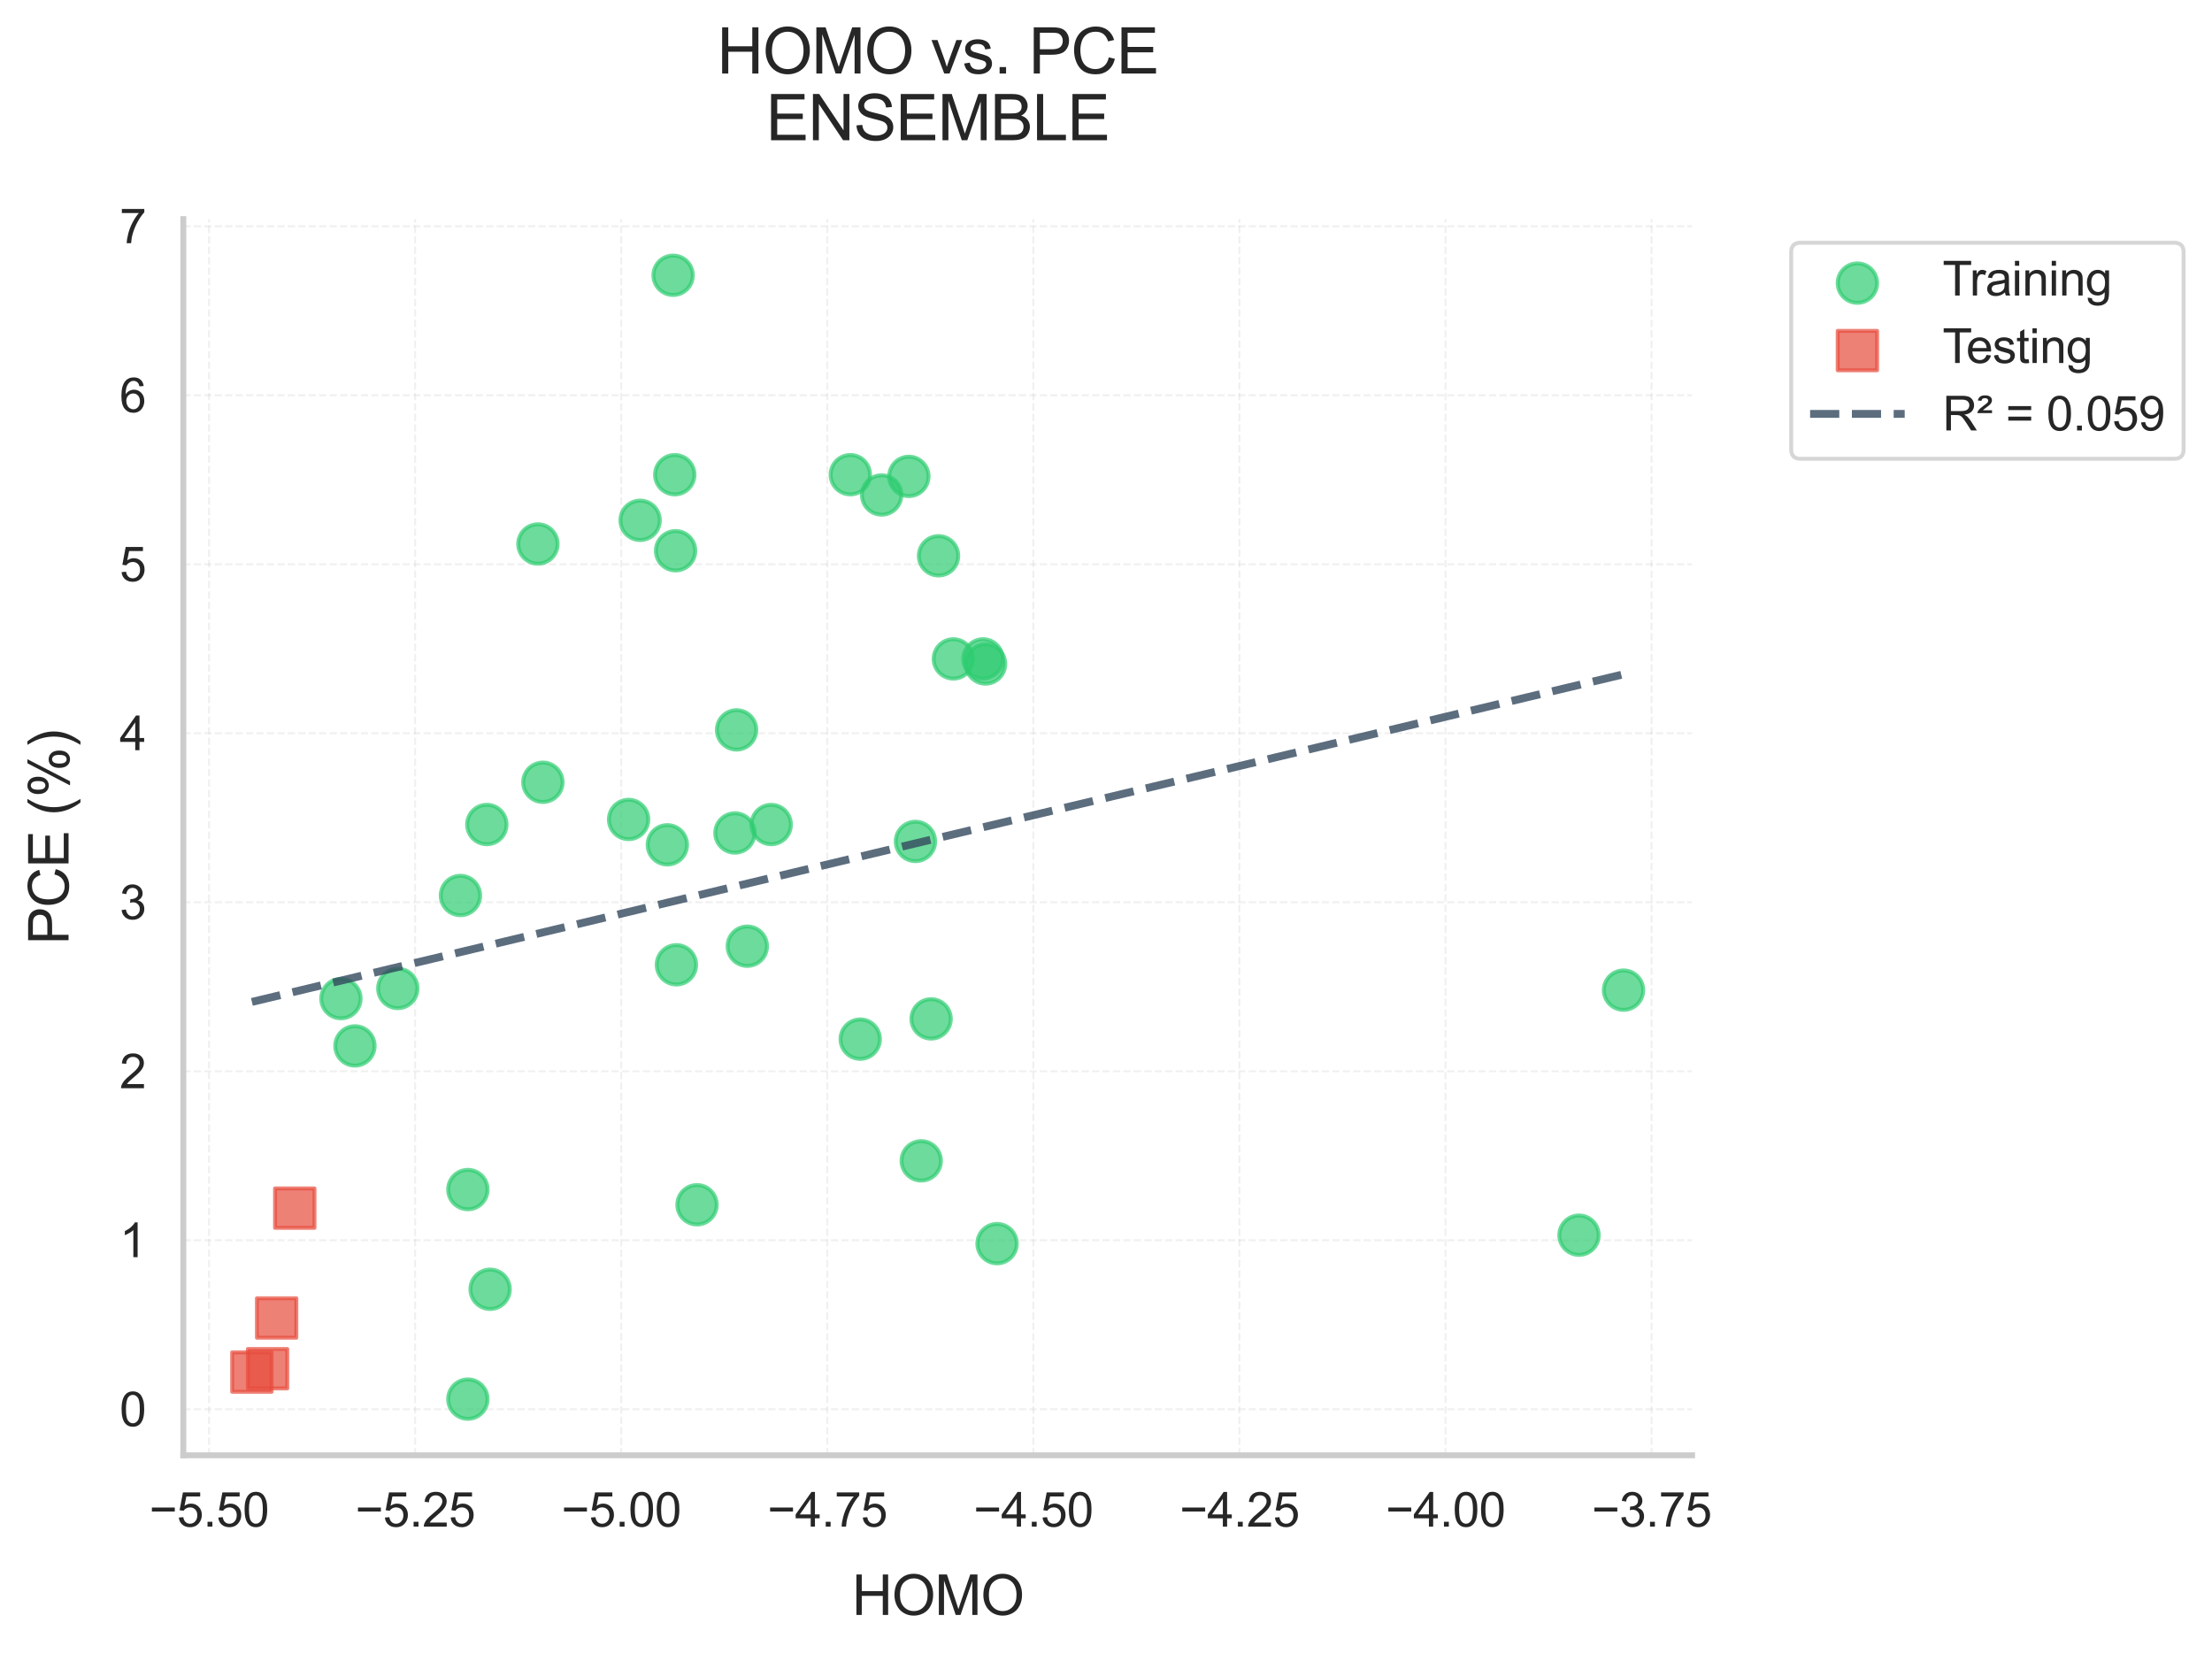 <?xml version="1.0" encoding="utf-8" standalone="no"?>
<!DOCTYPE svg PUBLIC "-//W3C//DTD SVG 1.1//EN"
  "http://www.w3.org/Graphics/SVG/1.1/DTD/svg11.dtd">
<svg xmlns:xlink="http://www.w3.org/1999/xlink" width="561.216pt" height="419.641pt" viewBox="0 0 561.216 419.641" xmlns="http://www.w3.org/2000/svg" version="1.1">
 <defs>
  <style type="text/css">*{stroke-linejoin: round; stroke-linecap: butt}</style>
 </defs>
 <g id="figure_1">
  <g id="patch_1">
   <path d="M 0 419.641 
L 561.216 419.641 
L 561.216 0 
L 0 0 
z
" style="fill: #ffffff"/>
  </g>
  <g id="axes_1">
   <g id="patch_2">
    <path d="M 46.511 369.163 
L 429.311 369.163 
L 429.311 55.575 
L 46.511 55.575 
z
" style="fill: #ffffff"/>
   </g>
   <g id="matplotlib.axis_1">
    <g id="xtick_1">
     <g id="line2d_1">
      <path d="M 53.036 369.163 
L 53.036 55.575 
" clip-path="url(#pc5b8abbb62)" style="fill: none; stroke-dasharray: 1.85,0.8; stroke-dashoffset: 0; stroke: #cccccc; stroke-opacity: 0.3; stroke-width: 0.5"/>
     </g>
     <g id="text_1">
      <!-- −5.50 -->
      <g style="fill: #262626" transform="translate(37.855 387.253) scale(0.12 -0.12)">
       <defs>
        <path id="ArialMT-2212" d="M 3381 1997 
L 356 1997 
L 356 2522 
L 3381 2522 
L 3381 1997 
z
" transform="scale(0.016)"/>
        <path id="ArialMT-35" d="M 266 1200 
L 856 1250 
Q 922 819 1161 601 
Q 1400 384 1738 384 
Q 2144 384 2425 690 
Q 2706 997 2706 1503 
Q 2706 1984 2436 2262 
Q 2166 2541 1728 2541 
Q 1456 2541 1237 2417 
Q 1019 2294 894 2097 
L 366 2166 
L 809 4519 
L 3088 4519 
L 3088 3981 
L 1259 3981 
L 1013 2750 
Q 1425 3038 1878 3038 
Q 2478 3038 2890 2622 
Q 3303 2206 3303 1553 
Q 3303 931 2941 478 
Q 2500 -78 1738 -78 
Q 1113 -78 717 272 
Q 322 622 266 1200 
z
" transform="scale(0.016)"/>
        <path id="ArialMT-2e" d="M 581 0 
L 581 641 
L 1222 641 
L 1222 0 
L 581 0 
z
" transform="scale(0.016)"/>
        <path id="ArialMT-30" d="M 266 2259 
Q 266 3072 433 3567 
Q 600 4063 929 4331 
Q 1259 4600 1759 4600 
Q 2128 4600 2406 4451 
Q 2684 4303 2865 4023 
Q 3047 3744 3150 3342 
Q 3253 2941 3253 2259 
Q 3253 1453 3087 958 
Q 2922 463 2592 192 
Q 2263 -78 1759 -78 
Q 1097 -78 719 397 
Q 266 969 266 2259 
z
M 844 2259 
Q 844 1131 1108 757 
Q 1372 384 1759 384 
Q 2147 384 2411 759 
Q 2675 1134 2675 2259 
Q 2675 3391 2411 3762 
Q 2147 4134 1753 4134 
Q 1366 4134 1134 3806 
Q 844 3388 844 2259 
z
" transform="scale(0.016)"/>
       </defs>
       <use xlink:href="#ArialMT-2212"/>
       <use xlink:href="#ArialMT-35" x="58.398"/>
       <use xlink:href="#ArialMT-2e" x="114.014"/>
       <use xlink:href="#ArialMT-35" x="141.797"/>
       <use xlink:href="#ArialMT-30" x="197.412"/>
      </g>
     </g>
    </g>
    <g id="xtick_2">
     <g id="line2d_2">
      <path d="M 105.32 369.163 
L 105.32 55.575 
" clip-path="url(#pc5b8abbb62)" style="fill: none; stroke-dasharray: 1.85,0.8; stroke-dashoffset: 0; stroke: #cccccc; stroke-opacity: 0.3; stroke-width: 0.5"/>
     </g>
     <g id="text_2">
      <!-- −5.25 -->
      <g style="fill: #262626" transform="translate(90.139 387.253) scale(0.12 -0.12)">
       <defs>
        <path id="ArialMT-32" d="M 3222 541 
L 3222 0 
L 194 0 
Q 188 203 259 391 
Q 375 700 629 1000 
Q 884 1300 1366 1694 
Q 2113 2306 2375 2664 
Q 2638 3022 2638 3341 
Q 2638 3675 2398 3904 
Q 2159 4134 1775 4134 
Q 1369 4134 1125 3890 
Q 881 3647 878 3216 
L 300 3275 
Q 359 3922 746 4261 
Q 1134 4600 1788 4600 
Q 2447 4600 2831 4234 
Q 3216 3869 3216 3328 
Q 3216 3053 3103 2787 
Q 2991 2522 2730 2228 
Q 2469 1934 1863 1422 
Q 1356 997 1212 845 
Q 1069 694 975 541 
L 3222 541 
z
" transform="scale(0.016)"/>
       </defs>
       <use xlink:href="#ArialMT-2212"/>
       <use xlink:href="#ArialMT-35" x="58.398"/>
       <use xlink:href="#ArialMT-2e" x="114.014"/>
       <use xlink:href="#ArialMT-32" x="141.797"/>
       <use xlink:href="#ArialMT-35" x="197.412"/>
      </g>
     </g>
    </g>
    <g id="xtick_3">
     <g id="line2d_3">
      <path d="M 157.604 369.163 
L 157.604 55.575 
" clip-path="url(#pc5b8abbb62)" style="fill: none; stroke-dasharray: 1.85,0.8; stroke-dashoffset: 0; stroke: #cccccc; stroke-opacity: 0.3; stroke-width: 0.5"/>
     </g>
     <g id="text_3">
      <!-- −5.00 -->
      <g style="fill: #262626" transform="translate(142.423 387.253) scale(0.12 -0.12)">
       <use xlink:href="#ArialMT-2212"/>
       <use xlink:href="#ArialMT-35" x="58.398"/>
       <use xlink:href="#ArialMT-2e" x="114.014"/>
       <use xlink:href="#ArialMT-30" x="141.797"/>
       <use xlink:href="#ArialMT-30" x="197.412"/>
      </g>
     </g>
    </g>
    <g id="xtick_4">
     <g id="line2d_4">
      <path d="M 209.887 369.163 
L 209.887 55.575 
" clip-path="url(#pc5b8abbb62)" style="fill: none; stroke-dasharray: 1.85,0.8; stroke-dashoffset: 0; stroke: #cccccc; stroke-opacity: 0.3; stroke-width: 0.5"/>
     </g>
     <g id="text_4">
      <!-- −4.75 -->
      <g style="fill: #262626" transform="translate(194.706 387.253) scale(0.12 -0.12)">
       <defs>
        <path id="ArialMT-34" d="M 2069 0 
L 2069 1097 
L 81 1097 
L 81 1613 
L 2172 4581 
L 2631 4581 
L 2631 1613 
L 3250 1613 
L 3250 1097 
L 2631 1097 
L 2631 0 
L 2069 0 
z
M 2069 1613 
L 2069 3678 
L 634 1613 
L 2069 1613 
z
" transform="scale(0.016)"/>
        <path id="ArialMT-37" d="M 303 3981 
L 303 4522 
L 3269 4522 
L 3269 4084 
Q 2831 3619 2401 2847 
Q 1972 2075 1738 1259 
Q 1569 684 1522 0 
L 944 0 
Q 953 541 1156 1306 
Q 1359 2072 1739 2783 
Q 2119 3494 2547 3981 
L 303 3981 
z
" transform="scale(0.016)"/>
       </defs>
       <use xlink:href="#ArialMT-2212"/>
       <use xlink:href="#ArialMT-34" x="58.398"/>
       <use xlink:href="#ArialMT-2e" x="114.014"/>
       <use xlink:href="#ArialMT-37" x="141.797"/>
       <use xlink:href="#ArialMT-35" x="197.412"/>
      </g>
     </g>
    </g>
    <g id="xtick_5">
     <g id="line2d_5">
      <path d="M 262.171 369.163 
L 262.171 55.575 
" clip-path="url(#pc5b8abbb62)" style="fill: none; stroke-dasharray: 1.85,0.8; stroke-dashoffset: 0; stroke: #cccccc; stroke-opacity: 0.3; stroke-width: 0.5"/>
     </g>
     <g id="text_5">
      <!-- −4.50 -->
      <g style="fill: #262626" transform="translate(246.99 387.253) scale(0.12 -0.12)">
       <use xlink:href="#ArialMT-2212"/>
       <use xlink:href="#ArialMT-34" x="58.398"/>
       <use xlink:href="#ArialMT-2e" x="114.014"/>
       <use xlink:href="#ArialMT-35" x="141.797"/>
       <use xlink:href="#ArialMT-30" x="197.412"/>
      </g>
     </g>
    </g>
    <g id="xtick_6">
     <g id="line2d_6">
      <path d="M 314.455 369.163 
L 314.455 55.575 
" clip-path="url(#pc5b8abbb62)" style="fill: none; stroke-dasharray: 1.85,0.8; stroke-dashoffset: 0; stroke: #cccccc; stroke-opacity: 0.3; stroke-width: 0.5"/>
     </g>
     <g id="text_6">
      <!-- −4.25 -->
      <g style="fill: #262626" transform="translate(299.274 387.253) scale(0.12 -0.12)">
       <use xlink:href="#ArialMT-2212"/>
       <use xlink:href="#ArialMT-34" x="58.398"/>
       <use xlink:href="#ArialMT-2e" x="114.014"/>
       <use xlink:href="#ArialMT-32" x="141.797"/>
       <use xlink:href="#ArialMT-35" x="197.412"/>
      </g>
     </g>
    </g>
    <g id="xtick_7">
     <g id="line2d_7">
      <path d="M 366.738 369.163 
L 366.738 55.575 
" clip-path="url(#pc5b8abbb62)" style="fill: none; stroke-dasharray: 1.85,0.8; stroke-dashoffset: 0; stroke: #cccccc; stroke-opacity: 0.3; stroke-width: 0.5"/>
     </g>
     <g id="text_7">
      <!-- −4.00 -->
      <g style="fill: #262626" transform="translate(351.557 387.253) scale(0.12 -0.12)">
       <use xlink:href="#ArialMT-2212"/>
       <use xlink:href="#ArialMT-34" x="58.398"/>
       <use xlink:href="#ArialMT-2e" x="114.014"/>
       <use xlink:href="#ArialMT-30" x="141.797"/>
       <use xlink:href="#ArialMT-30" x="197.412"/>
      </g>
     </g>
    </g>
    <g id="xtick_8">
     <g id="line2d_8">
      <path d="M 419.022 369.163 
L 419.022 55.575 
" clip-path="url(#pc5b8abbb62)" style="fill: none; stroke-dasharray: 1.85,0.8; stroke-dashoffset: 0; stroke: #cccccc; stroke-opacity: 0.3; stroke-width: 0.5"/>
     </g>
     <g id="text_8">
      <!-- −3.75 -->
      <g style="fill: #262626" transform="translate(403.841 387.253) scale(0.12 -0.12)">
       <defs>
        <path id="ArialMT-33" d="M 269 1209 
L 831 1284 
Q 928 806 1161 595 
Q 1394 384 1728 384 
Q 2125 384 2398 659 
Q 2672 934 2672 1341 
Q 2672 1728 2419 1979 
Q 2166 2231 1775 2231 
Q 1616 2231 1378 2169 
L 1441 2663 
Q 1497 2656 1531 2656 
Q 1891 2656 2178 2843 
Q 2466 3031 2466 3422 
Q 2466 3731 2256 3934 
Q 2047 4138 1716 4138 
Q 1388 4138 1169 3931 
Q 950 3725 888 3313 
L 325 3413 
Q 428 3978 793 4289 
Q 1159 4600 1703 4600 
Q 2078 4600 2393 4439 
Q 2709 4278 2876 4000 
Q 3044 3722 3044 3409 
Q 3044 3113 2884 2869 
Q 2725 2625 2413 2481 
Q 2819 2388 3044 2092 
Q 3269 1797 3269 1353 
Q 3269 753 2831 336 
Q 2394 -81 1725 -81 
Q 1122 -81 723 278 
Q 325 638 269 1209 
z
" transform="scale(0.016)"/>
       </defs>
       <use xlink:href="#ArialMT-2212"/>
       <use xlink:href="#ArialMT-33" x="58.398"/>
       <use xlink:href="#ArialMT-2e" x="114.014"/>
       <use xlink:href="#ArialMT-37" x="141.797"/>
       <use xlink:href="#ArialMT-35" x="197.412"/>
      </g>
     </g>
    </g>
    <g id="text_9">
     <!-- HOMO -->
     <g style="fill: #262626" transform="translate(216.136 409.659) scale(0.14 -0.14)">
      <defs>
       <path id="ArialMT-48" d="M 513 0 
L 513 4581 
L 1119 4581 
L 1119 2700 
L 3500 2700 
L 3500 4581 
L 4106 4581 
L 4106 0 
L 3500 0 
L 3500 2159 
L 1119 2159 
L 1119 0 
L 513 0 
z
" transform="scale(0.016)"/>
       <path id="ArialMT-4f" d="M 309 2231 
Q 309 3372 921 4017 
Q 1534 4663 2503 4663 
Q 3138 4663 3647 4359 
Q 4156 4056 4423 3514 
Q 4691 2972 4691 2284 
Q 4691 1588 4409 1038 
Q 4128 488 3612 205 
Q 3097 -78 2500 -78 
Q 1853 -78 1343 234 
Q 834 547 571 1087 
Q 309 1628 309 2231 
z
M 934 2222 
Q 934 1394 1379 917 
Q 1825 441 2497 441 
Q 3181 441 3623 922 
Q 4066 1403 4066 2288 
Q 4066 2847 3877 3264 
Q 3688 3681 3323 3911 
Q 2959 4141 2506 4141 
Q 1863 4141 1398 3698 
Q 934 3256 934 2222 
z
" transform="scale(0.016)"/>
       <path id="ArialMT-4d" d="M 475 0 
L 475 4581 
L 1388 4581 
L 2472 1338 
Q 2622 884 2691 659 
Q 2769 909 2934 1394 
L 4031 4581 
L 4847 4581 
L 4847 0 
L 4263 0 
L 4263 3834 
L 2931 0 
L 2384 0 
L 1059 3900 
L 1059 0 
L 475 0 
z
" transform="scale(0.016)"/>
      </defs>
      <use xlink:href="#ArialMT-48"/>
      <use xlink:href="#ArialMT-4f" x="72.217"/>
      <use xlink:href="#ArialMT-4d" x="150"/>
      <use xlink:href="#ArialMT-4f" x="233.301"/>
     </g>
    </g>
   </g>
   <g id="matplotlib.axis_2">
    <g id="ytick_1">
     <g id="line2d_9">
      <path d="M 46.511 357.482 
L 429.311 357.482 
" clip-path="url(#pc5b8abbb62)" style="fill: none; stroke-dasharray: 1.85,0.8; stroke-dashoffset: 0; stroke: #cccccc; stroke-opacity: 0.3; stroke-width: 0.5"/>
     </g>
     <g id="text_10">
      <!-- 0 -->
      <g style="fill: #262626" transform="translate(30.338 361.776) scale(0.12 -0.12)">
       <use xlink:href="#ArialMT-30"/>
      </g>
     </g>
    </g>
    <g id="ytick_2">
     <g id="line2d_10">
      <path d="M 46.511 314.612 
L 429.311 314.612 
" clip-path="url(#pc5b8abbb62)" style="fill: none; stroke-dasharray: 1.85,0.8; stroke-dashoffset: 0; stroke: #cccccc; stroke-opacity: 0.3; stroke-width: 0.5"/>
     </g>
     <g id="text_11">
      <!-- 1 -->
      <g style="fill: #262626" transform="translate(30.338 318.907) scale(0.12 -0.12)">
       <defs>
        <path id="ArialMT-31" d="M 2384 0 
L 1822 0 
L 1822 3584 
Q 1619 3391 1289 3197 
Q 959 3003 697 2906 
L 697 3450 
Q 1169 3672 1522 3987 
Q 1875 4303 2022 4600 
L 2384 4600 
L 2384 0 
z
" transform="scale(0.016)"/>
       </defs>
       <use xlink:href="#ArialMT-31"/>
      </g>
     </g>
    </g>
    <g id="ytick_3">
     <g id="line2d_11">
      <path d="M 46.511 271.743 
L 429.311 271.743 
" clip-path="url(#pc5b8abbb62)" style="fill: none; stroke-dasharray: 1.85,0.8; stroke-dashoffset: 0; stroke: #cccccc; stroke-opacity: 0.3; stroke-width: 0.5"/>
     </g>
     <g id="text_12">
      <!-- 2 -->
      <g style="fill: #262626" transform="translate(30.338 276.038) scale(0.12 -0.12)">
       <use xlink:href="#ArialMT-32"/>
      </g>
     </g>
    </g>
    <g id="ytick_4">
     <g id="line2d_12">
      <path d="M 46.511 228.874 
L 429.311 228.874 
" clip-path="url(#pc5b8abbb62)" style="fill: none; stroke-dasharray: 1.85,0.8; stroke-dashoffset: 0; stroke: #cccccc; stroke-opacity: 0.3; stroke-width: 0.5"/>
     </g>
     <g id="text_13">
      <!-- 3 -->
      <g style="fill: #262626" transform="translate(30.338 233.169) scale(0.12 -0.12)">
       <use xlink:href="#ArialMT-33"/>
      </g>
     </g>
    </g>
    <g id="ytick_5">
     <g id="line2d_13">
      <path d="M 46.511 186.005 
L 429.311 186.005 
" clip-path="url(#pc5b8abbb62)" style="fill: none; stroke-dasharray: 1.85,0.8; stroke-dashoffset: 0; stroke: #cccccc; stroke-opacity: 0.3; stroke-width: 0.5"/>
     </g>
     <g id="text_14">
      <!-- 4 -->
      <g style="fill: #262626" transform="translate(30.338 190.3) scale(0.12 -0.12)">
       <use xlink:href="#ArialMT-34"/>
      </g>
     </g>
    </g>
    <g id="ytick_6">
     <g id="line2d_14">
      <path d="M 46.511 143.136 
L 429.311 143.136 
" clip-path="url(#pc5b8abbb62)" style="fill: none; stroke-dasharray: 1.85,0.8; stroke-dashoffset: 0; stroke: #cccccc; stroke-opacity: 0.3; stroke-width: 0.5"/>
     </g>
     <g id="text_15">
      <!-- 5 -->
      <g style="fill: #262626" transform="translate(30.338 147.43) scale(0.12 -0.12)">
       <use xlink:href="#ArialMT-35"/>
      </g>
     </g>
    </g>
    <g id="ytick_7">
     <g id="line2d_15">
      <path d="M 46.511 100.267 
L 429.311 100.267 
" clip-path="url(#pc5b8abbb62)" style="fill: none; stroke-dasharray: 1.85,0.8; stroke-dashoffset: 0; stroke: #cccccc; stroke-opacity: 0.3; stroke-width: 0.5"/>
     </g>
     <g id="text_16">
      <!-- 6 -->
      <g style="fill: #262626" transform="translate(30.338 104.561) scale(0.12 -0.12)">
       <defs>
        <path id="ArialMT-36" d="M 3184 3459 
L 2625 3416 
Q 2550 3747 2413 3897 
Q 2184 4138 1850 4138 
Q 1581 4138 1378 3988 
Q 1113 3794 959 3422 
Q 806 3050 800 2363 
Q 1003 2672 1297 2822 
Q 1591 2972 1913 2972 
Q 2475 2972 2870 2558 
Q 3266 2144 3266 1488 
Q 3266 1056 3080 686 
Q 2894 316 2569 119 
Q 2244 -78 1831 -78 
Q 1128 -78 684 439 
Q 241 956 241 2144 
Q 241 3472 731 4075 
Q 1159 4600 1884 4600 
Q 2425 4600 2770 4297 
Q 3116 3994 3184 3459 
z
M 888 1484 
Q 888 1194 1011 928 
Q 1134 663 1356 523 
Q 1578 384 1822 384 
Q 2178 384 2434 671 
Q 2691 959 2691 1453 
Q 2691 1928 2437 2201 
Q 2184 2475 1800 2475 
Q 1419 2475 1153 2201 
Q 888 1928 888 1484 
z
" transform="scale(0.016)"/>
       </defs>
       <use xlink:href="#ArialMT-36"/>
      </g>
     </g>
    </g>
    <g id="ytick_8">
     <g id="line2d_16">
      <path d="M 46.511 57.397 
L 429.311 57.397 
" clip-path="url(#pc5b8abbb62)" style="fill: none; stroke-dasharray: 1.85,0.8; stroke-dashoffset: 0; stroke: #cccccc; stroke-opacity: 0.3; stroke-width: 0.5"/>
     </g>
     <g id="text_17">
      <!-- 7 -->
      <g style="fill: #262626" transform="translate(30.338 61.692) scale(0.12 -0.12)">
       <use xlink:href="#ArialMT-37"/>
      </g>
     </g>
    </g>
    <g id="text_18">
     <!-- PCE (%) -->
     <g style="fill: #262626" transform="translate(17.392 239.594) rotate(-90) scale(0.14 -0.14)">
      <defs>
       <path id="ArialMT-50" d="M 494 0 
L 494 4581 
L 2222 4581 
Q 2678 4581 2919 4538 
Q 3256 4481 3484 4323 
Q 3713 4166 3852 3881 
Q 3991 3597 3991 3256 
Q 3991 2672 3619 2267 
Q 3247 1863 2275 1863 
L 1100 1863 
L 1100 0 
L 494 0 
z
M 1100 2403 
L 2284 2403 
Q 2872 2403 3119 2622 
Q 3366 2841 3366 3238 
Q 3366 3525 3220 3729 
Q 3075 3934 2838 4000 
Q 2684 4041 2272 4041 
L 1100 4041 
L 1100 2403 
z
" transform="scale(0.016)"/>
       <path id="ArialMT-43" d="M 3763 1606 
L 4369 1453 
Q 4178 706 3683 314 
Q 3188 -78 2472 -78 
Q 1731 -78 1267 223 
Q 803 525 561 1097 
Q 319 1669 319 2325 
Q 319 3041 592 3573 
Q 866 4106 1370 4382 
Q 1875 4659 2481 4659 
Q 3169 4659 3637 4309 
Q 4106 3959 4291 3325 
L 3694 3184 
Q 3534 3684 3231 3912 
Q 2928 4141 2469 4141 
Q 1941 4141 1586 3887 
Q 1231 3634 1087 3207 
Q 944 2781 944 2328 
Q 944 1744 1114 1308 
Q 1284 872 1643 656 
Q 2003 441 2422 441 
Q 2931 441 3284 734 
Q 3638 1028 3763 1606 
z
" transform="scale(0.016)"/>
       <path id="ArialMT-45" d="M 506 0 
L 506 4581 
L 3819 4581 
L 3819 4041 
L 1113 4041 
L 1113 2638 
L 3647 2638 
L 3647 2100 
L 1113 2100 
L 1113 541 
L 3925 541 
L 3925 0 
L 506 0 
z
" transform="scale(0.016)"/>
       <path id="ArialMT-20" transform="scale(0.016)"/>
       <path id="ArialMT-28" d="M 1497 -1347 
Q 1031 -759 709 28 
Q 388 816 388 1659 
Q 388 2403 628 3084 
Q 909 3875 1497 4659 
L 1900 4659 
Q 1522 4009 1400 3731 
Q 1209 3300 1100 2831 
Q 966 2247 966 1656 
Q 966 153 1900 -1347 
L 1497 -1347 
z
" transform="scale(0.016)"/>
       <path id="ArialMT-25" d="M 372 3481 
Q 372 3972 619 4315 
Q 866 4659 1334 4659 
Q 1766 4659 2048 4351 
Q 2331 4044 2331 3447 
Q 2331 2866 2045 2552 
Q 1759 2238 1341 2238 
Q 925 2238 648 2547 
Q 372 2856 372 3481 
z
M 1350 4272 
Q 1141 4272 1002 4090 
Q 863 3909 863 3425 
Q 863 2984 1003 2804 
Q 1144 2625 1350 2625 
Q 1563 2625 1702 2806 
Q 1841 2988 1841 3469 
Q 1841 3913 1700 4092 
Q 1559 4272 1350 4272 
z
M 1353 -169 
L 3859 4659 
L 4316 4659 
L 1819 -169 
L 1353 -169 
z
M 3334 1075 
Q 3334 1569 3581 1911 
Q 3828 2253 4300 2253 
Q 4731 2253 5014 1945 
Q 5297 1638 5297 1041 
Q 5297 459 5011 145 
Q 4725 -169 4303 -169 
Q 3888 -169 3611 142 
Q 3334 453 3334 1075 
z
M 4316 1866 
Q 4103 1866 3964 1684 
Q 3825 1503 3825 1019 
Q 3825 581 3965 400 
Q 4106 219 4313 219 
Q 4528 219 4667 400 
Q 4806 581 4806 1063 
Q 4806 1506 4665 1686 
Q 4525 1866 4316 1866 
z
" transform="scale(0.016)"/>
       <path id="ArialMT-29" d="M 791 -1347 
L 388 -1347 
Q 1322 153 1322 1656 
Q 1322 2244 1188 2822 
Q 1081 3291 891 3722 
Q 769 4003 388 4659 
L 791 4659 
Q 1378 3875 1659 3084 
Q 1900 2403 1900 1659 
Q 1900 816 1576 28 
Q 1253 -759 791 -1347 
z
" transform="scale(0.016)"/>
      </defs>
      <use xlink:href="#ArialMT-50"/>
      <use xlink:href="#ArialMT-43" x="66.699"/>
      <use xlink:href="#ArialMT-45" x="138.916"/>
      <use xlink:href="#ArialMT-20" x="205.615"/>
      <use xlink:href="#ArialMT-28" x="233.398"/>
      <use xlink:href="#ArialMT-25" x="266.699"/>
      <use xlink:href="#ArialMT-29" x="355.615"/>
     </g>
    </g>
   </g>
   <g id="PathCollection_1">
    <defs>
     <path id="m7133077676" d="M 0 5 
C 1.326 5 2.598 4.473 3.536 3.536 
C 4.473 2.598 5 1.326 5 0 
C 5 -1.326 4.473 -2.598 3.536 -3.536 
C 2.598 -4.473 1.326 -5 0 -5 
C -1.326 -5 -2.598 -4.473 -3.536 -3.536 
C -4.473 -2.598 -5 -1.326 -5 0 
C -5 1.326 -4.473 2.598 -3.536 3.536 
C -2.598 4.473 -1.326 5 0 5 
z
" style="stroke: #2ecc71; stroke-opacity: 0.7"/>
    </defs>
    <g clip-path="url(#pc5b8abbb62)">
     <use xlink:href="#m7133077676" x="241.885" y="167.143" style="fill: #2ecc71; fill-opacity: 0.7; stroke: #2ecc71; stroke-opacity: 0.7"/>
     <use xlink:href="#m7133077676" x="223.69" y="125.559" style="fill: #2ecc71; fill-opacity: 0.7; stroke: #2ecc71; stroke-opacity: 0.7"/>
     <use xlink:href="#m7133077676" x="238.12" y="140.992" style="fill: #2ecc71; fill-opacity: 0.7; stroke: #2ecc71; stroke-opacity: 0.7"/>
     <use xlink:href="#m7133077676" x="233.729" y="294.464" style="fill: #2ecc71; fill-opacity: 0.7; stroke: #2ecc71; stroke-opacity: 0.7"/>
     <use xlink:href="#m7133077676" x="236.238" y="258.454" style="fill: #2ecc71; fill-opacity: 0.7; stroke: #2ecc71; stroke-opacity: 0.7"/>
     <use xlink:href="#m7133077676" x="218.253" y="263.598" style="fill: #2ecc71; fill-opacity: 0.7; stroke: #2ecc71; stroke-opacity: 0.7"/>
     <use xlink:href="#m7133077676" x="230.592" y="120.844" style="fill: #2ecc71; fill-opacity: 0.7; stroke: #2ecc71; stroke-opacity: 0.7"/>
     <use xlink:href="#m7133077676" x="249.414" y="167.143" style="fill: #2ecc71; fill-opacity: 0.7; stroke: #2ecc71; stroke-opacity: 0.7"/>
     <use xlink:href="#m7133077676" x="250.041" y="168.429" style="fill: #2ecc71; fill-opacity: 0.7; stroke: #2ecc71; stroke-opacity: 0.7"/>
     <use xlink:href="#m7133077676" x="171.616" y="244.736" style="fill: #2ecc71; fill-opacity: 0.7; stroke: #2ecc71; stroke-opacity: 0.7"/>
     <use xlink:href="#m7133077676" x="411.911" y="251.166" style="fill: #2ecc71; fill-opacity: 0.7; stroke: #2ecc71; stroke-opacity: 0.7"/>
     <use xlink:href="#m7133077676" x="400.618" y="313.326" style="fill: #2ecc71; fill-opacity: 0.7; stroke: #2ecc71; stroke-opacity: 0.7"/>
     <use xlink:href="#m7133077676" x="252.969" y="315.47" style="fill: #2ecc71; fill-opacity: 0.7; stroke: #2ecc71; stroke-opacity: 0.7"/>
     <use xlink:href="#m7133077676" x="118.705" y="301.752" style="fill: #2ecc71; fill-opacity: 0.7; stroke: #2ecc71; stroke-opacity: 0.7"/>
     <use xlink:href="#m7133077676" x="116.822" y="227.159" style="fill: #2ecc71; fill-opacity: 0.7; stroke: #2ecc71; stroke-opacity: 0.7"/>
     <use xlink:href="#m7133077676" x="123.515" y="209.154" style="fill: #2ecc71; fill-opacity: 0.7; stroke: #2ecc71; stroke-opacity: 0.7"/>
     <use xlink:href="#m7133077676" x="100.928" y="250.737" style="fill: #2ecc71; fill-opacity: 0.7; stroke: #2ecc71; stroke-opacity: 0.7"/>
     <use xlink:href="#m7133077676" x="186.464" y="211.298" style="fill: #2ecc71; fill-opacity: 0.7; stroke: #2ecc71; stroke-opacity: 0.7"/>
     <use xlink:href="#m7133077676" x="137.736" y="198.437" style="fill: #2ecc71; fill-opacity: 0.7; stroke: #2ecc71; stroke-opacity: 0.7"/>
     <use xlink:href="#m7133077676" x="176.844" y="305.61" style="fill: #2ecc71; fill-opacity: 0.7; stroke: #2ecc71; stroke-opacity: 0.7"/>
     <use xlink:href="#m7133077676" x="232.265" y="213.441" style="fill: #2ecc71; fill-opacity: 0.7; stroke: #2ecc71; stroke-opacity: 0.7"/>
     <use xlink:href="#m7133077676" x="136.481" y="137.991" style="fill: #2ecc71; fill-opacity: 0.7; stroke: #2ecc71; stroke-opacity: 0.7"/>
     <use xlink:href="#m7133077676" x="171.406" y="139.706" style="fill: #2ecc71; fill-opacity: 0.7; stroke: #2ecc71; stroke-opacity: 0.7"/>
     <use xlink:href="#m7133077676" x="169.315" y="214.299" style="fill: #2ecc71; fill-opacity: 0.7; stroke: #2ecc71; stroke-opacity: 0.7"/>
     <use xlink:href="#m7133077676" x="162.414" y="131.99" style="fill: #2ecc71; fill-opacity: 0.7; stroke: #2ecc71; stroke-opacity: 0.7"/>
     <use xlink:href="#m7133077676" x="170.779" y="69.829" style="fill: #2ecc71; fill-opacity: 0.7; stroke: #2ecc71; stroke-opacity: 0.7"/>
     <use xlink:href="#m7133077676" x="118.705" y="354.909" style="fill: #2ecc71; fill-opacity: 0.7; stroke: #2ecc71; stroke-opacity: 0.7"/>
     <use xlink:href="#m7133077676" x="215.743" y="120.415" style="fill: #2ecc71; fill-opacity: 0.7; stroke: #2ecc71; stroke-opacity: 0.7"/>
     <use xlink:href="#m7133077676" x="186.882" y="185.148" style="fill: #2ecc71; fill-opacity: 0.7; stroke: #2ecc71; stroke-opacity: 0.7"/>
     <use xlink:href="#m7133077676" x="189.601" y="240.02" style="fill: #2ecc71; fill-opacity: 0.7; stroke: #2ecc71; stroke-opacity: 0.7"/>
     <use xlink:href="#m7133077676" x="171.197" y="120.415" style="fill: #2ecc71; fill-opacity: 0.7; stroke: #2ecc71; stroke-opacity: 0.7"/>
     <use xlink:href="#m7133077676" x="195.666" y="209.154" style="fill: #2ecc71; fill-opacity: 0.7; stroke: #2ecc71; stroke-opacity: 0.7"/>
     <use xlink:href="#m7133077676" x="86.498" y="253.31" style="fill: #2ecc71; fill-opacity: 0.7; stroke: #2ecc71; stroke-opacity: 0.7"/>
     <use xlink:href="#m7133077676" x="159.486" y="207.868" style="fill: #2ecc71; fill-opacity: 0.7; stroke: #2ecc71; stroke-opacity: 0.7"/>
     <use xlink:href="#m7133077676" x="90.053" y="265.313" style="fill: #2ecc71; fill-opacity: 0.7; stroke: #2ecc71; stroke-opacity: 0.7"/>
     <use xlink:href="#m7133077676" x="124.351" y="327.045" style="fill: #2ecc71; fill-opacity: 0.7; stroke: #2ecc71; stroke-opacity: 0.7"/>
    </g>
   </g>
   <g id="PathCollection_2">
    <defs>
     <path id="m19dcc6d9de" d="M -5 5 
L 5 5 
L 5 -5 
L -5 -5 
z
" style="stroke: #e74c3c; stroke-opacity: 0.7"/>
    </defs>
    <g clip-path="url(#pc5b8abbb62)">
     <use xlink:href="#m19dcc6d9de" x="70.185" y="334.332" style="fill: #e74c3c; fill-opacity: 0.7; stroke: #e74c3c; stroke-opacity: 0.7"/>
     <use xlink:href="#m19dcc6d9de" x="74.786" y="306.467" style="fill: #e74c3c; fill-opacity: 0.7; stroke: #e74c3c; stroke-opacity: 0.7"/>
     <use xlink:href="#m19dcc6d9de" x="63.911" y="348.05" style="fill: #e74c3c; fill-opacity: 0.7; stroke: #e74c3c; stroke-opacity: 0.7"/>
     <use xlink:href="#m19dcc6d9de" x="67.885" y="347.193" style="fill: #e74c3c; fill-opacity: 0.7; stroke: #e74c3c; stroke-opacity: 0.7"/>
    </g>
   </g>
   <g id="line2d_17">
    <path d="M 63.911 254.151 
L 67.426 253.312 
L 70.942 252.472 
L 74.457 251.633 
L 77.972 250.793 
L 81.487 249.954 
L 85.002 249.114 
L 88.517 248.275 
L 92.032 247.435 
L 95.548 246.596 
L 99.063 245.756 
L 102.578 244.917 
L 106.093 244.077 
L 109.608 243.238 
L 113.123 242.398 
L 116.639 241.559 
L 120.154 240.719 
L 123.669 239.88 
L 127.184 239.04 
L 130.699 238.201 
L 134.214 237.361 
L 137.729 236.521 
L 141.245 235.682 
L 144.76 234.842 
L 148.275 234.003 
L 151.79 233.163 
L 155.305 232.324 
L 158.82 231.484 
L 162.335 230.645 
L 165.851 229.805 
L 169.366 228.966 
L 172.881 228.126 
L 176.396 227.287 
L 179.911 226.447 
L 183.426 225.608 
L 186.942 224.768 
L 190.457 223.929 
L 193.972 223.089 
L 197.487 222.25 
L 201.002 221.41 
L 204.517 220.571 
L 208.032 219.731 
L 211.548 218.892 
L 215.063 218.052 
L 218.578 217.213 
L 222.093 216.373 
L 225.608 215.533 
L 229.123 214.694 
L 232.639 213.854 
L 236.154 213.015 
L 239.669 212.175 
L 243.184 211.336 
L 246.699 210.496 
L 250.214 209.657 
L 253.729 208.817 
L 257.245 207.978 
L 260.76 207.138 
L 264.275 206.299 
L 267.79 205.459 
L 271.305 204.62 
L 274.82 203.78 
L 278.335 202.941 
L 281.851 202.101 
L 285.366 201.262 
L 288.881 200.422 
L 292.396 199.583 
L 295.911 198.743 
L 299.426 197.904 
L 302.942 197.064 
L 306.457 196.225 
L 309.972 195.385 
L 313.487 194.545 
L 317.002 193.706 
L 320.517 192.866 
L 324.032 192.027 
L 327.548 191.187 
L 331.063 190.348 
L 334.578 189.508 
L 338.093 188.669 
L 341.608 187.829 
L 345.123 186.99 
L 348.639 186.15 
L 352.154 185.311 
L 355.669 184.471 
L 359.184 183.632 
L 362.699 182.792 
L 366.214 181.953 
L 369.729 181.113 
L 373.245 180.274 
L 376.76 179.434 
L 380.275 178.595 
L 383.79 177.755 
L 387.305 176.916 
L 390.82 176.076 
L 394.335 175.237 
L 397.851 174.397 
L 401.366 173.557 
L 404.881 172.718 
L 408.396 171.878 
L 411.911 171.039 
" clip-path="url(#pc5b8abbb62)" style="fill: none; stroke-dasharray: 7.4,3.2; stroke-dashoffset: 0; stroke: #34495e; stroke-opacity: 0.8; stroke-width: 2"/>
   </g>
   <g id="patch_3">
    <path d="M 46.511 369.163 
L 46.511 55.575 
" style="fill: none; stroke: #cccccc; stroke-width: 1.5; stroke-linejoin: miter; stroke-linecap: square"/>
   </g>
   <g id="patch_4">
    <path d="M 46.511 369.163 
L 429.311 369.163 
" style="fill: none; stroke: #cccccc; stroke-width: 1.5; stroke-linejoin: miter; stroke-linecap: square"/>
   </g>
   <g id="text_19">
    <!-- HOMO vs. PCE -->
    <g style="fill: #262626" transform="translate(181.907 18.652) scale(0.16 -0.16)">
     <defs>
      <path id="ArialMT-76" d="M 1344 0 
L 81 3319 
L 675 3319 
L 1388 1331 
Q 1503 1009 1600 663 
Q 1675 925 1809 1294 
L 2547 3319 
L 3125 3319 
L 1869 0 
L 1344 0 
z
" transform="scale(0.016)"/>
      <path id="ArialMT-73" d="M 197 991 
L 753 1078 
Q 800 744 1014 566 
Q 1228 388 1613 388 
Q 2000 388 2187 545 
Q 2375 703 2375 916 
Q 2375 1106 2209 1216 
Q 2094 1291 1634 1406 
Q 1016 1563 777 1677 
Q 538 1791 414 1992 
Q 291 2194 291 2438 
Q 291 2659 392 2848 
Q 494 3038 669 3163 
Q 800 3259 1026 3326 
Q 1253 3394 1513 3394 
Q 1903 3394 2198 3281 
Q 2494 3169 2634 2976 
Q 2775 2784 2828 2463 
L 2278 2388 
Q 2241 2644 2061 2787 
Q 1881 2931 1553 2931 
Q 1166 2931 1000 2803 
Q 834 2675 834 2503 
Q 834 2394 903 2306 
Q 972 2216 1119 2156 
Q 1203 2125 1616 2013 
Q 2213 1853 2448 1751 
Q 2684 1650 2818 1456 
Q 2953 1263 2953 975 
Q 2953 694 2789 445 
Q 2625 197 2315 61 
Q 2006 -75 1616 -75 
Q 969 -75 630 194 
Q 291 463 197 991 
z
" transform="scale(0.016)"/>
     </defs>
     <use xlink:href="#ArialMT-48"/>
     <use xlink:href="#ArialMT-4f" x="72.217"/>
     <use xlink:href="#ArialMT-4d" x="150"/>
     <use xlink:href="#ArialMT-4f" x="233.301"/>
     <use xlink:href="#ArialMT-20" x="311.084"/>
     <use xlink:href="#ArialMT-76" x="338.867"/>
     <use xlink:href="#ArialMT-73" x="388.867"/>
     <use xlink:href="#ArialMT-2e" x="438.867"/>
     <use xlink:href="#ArialMT-20" x="466.65"/>
     <use xlink:href="#ArialMT-50" x="494.434"/>
     <use xlink:href="#ArialMT-43" x="561.133"/>
     <use xlink:href="#ArialMT-45" x="633.35"/>
    </g>
    <!-- ENSEMBLE -->
    <g style="fill: #262626" transform="translate(194.34 35.575) scale(0.16 -0.16)">
     <defs>
      <path id="ArialMT-4e" d="M 488 0 
L 488 4581 
L 1109 4581 
L 3516 984 
L 3516 4581 
L 4097 4581 
L 4097 0 
L 3475 0 
L 1069 3600 
L 1069 0 
L 488 0 
z
" transform="scale(0.016)"/>
      <path id="ArialMT-53" d="M 288 1472 
L 859 1522 
Q 900 1178 1048 958 
Q 1197 738 1509 602 
Q 1822 466 2213 466 
Q 2559 466 2825 569 
Q 3091 672 3220 851 
Q 3350 1031 3350 1244 
Q 3350 1459 3225 1620 
Q 3100 1781 2813 1891 
Q 2628 1963 1997 2114 
Q 1366 2266 1113 2400 
Q 784 2572 623 2826 
Q 463 3081 463 3397 
Q 463 3744 659 4045 
Q 856 4347 1234 4503 
Q 1613 4659 2075 4659 
Q 2584 4659 2973 4495 
Q 3363 4331 3572 4012 
Q 3781 3694 3797 3291 
L 3216 3247 
Q 3169 3681 2898 3903 
Q 2628 4125 2100 4125 
Q 1550 4125 1298 3923 
Q 1047 3722 1047 3438 
Q 1047 3191 1225 3031 
Q 1400 2872 2139 2705 
Q 2878 2538 3153 2413 
Q 3553 2228 3743 1945 
Q 3934 1663 3934 1294 
Q 3934 928 3725 604 
Q 3516 281 3123 101 
Q 2731 -78 2241 -78 
Q 1619 -78 1198 103 
Q 778 284 539 648 
Q 300 1013 288 1472 
z
" transform="scale(0.016)"/>
      <path id="ArialMT-42" d="M 469 0 
L 469 4581 
L 2188 4581 
Q 2713 4581 3030 4442 
Q 3347 4303 3526 4014 
Q 3706 3725 3706 3409 
Q 3706 3116 3547 2856 
Q 3388 2597 3066 2438 
Q 3481 2316 3704 2022 
Q 3928 1728 3928 1328 
Q 3928 1006 3792 729 
Q 3656 453 3456 303 
Q 3256 153 2954 76 
Q 2653 0 2216 0 
L 469 0 
z
M 1075 2656 
L 2066 2656 
Q 2469 2656 2644 2709 
Q 2875 2778 2992 2937 
Q 3109 3097 3109 3338 
Q 3109 3566 3000 3739 
Q 2891 3913 2687 3977 
Q 2484 4041 1991 4041 
L 1075 4041 
L 1075 2656 
z
M 1075 541 
L 2216 541 
Q 2509 541 2628 563 
Q 2838 600 2978 687 
Q 3119 775 3209 942 
Q 3300 1109 3300 1328 
Q 3300 1584 3169 1773 
Q 3038 1963 2805 2039 
Q 2572 2116 2134 2116 
L 1075 2116 
L 1075 541 
z
" transform="scale(0.016)"/>
      <path id="ArialMT-4c" d="M 469 0 
L 469 4581 
L 1075 4581 
L 1075 541 
L 3331 541 
L 3331 0 
L 469 0 
z
" transform="scale(0.016)"/>
     </defs>
     <use xlink:href="#ArialMT-45"/>
     <use xlink:href="#ArialMT-4e" x="66.699"/>
     <use xlink:href="#ArialMT-53" x="138.916"/>
     <use xlink:href="#ArialMT-45" x="205.615"/>
     <use xlink:href="#ArialMT-4d" x="272.314"/>
     <use xlink:href="#ArialMT-42" x="355.615"/>
     <use xlink:href="#ArialMT-4c" x="422.314"/>
     <use xlink:href="#ArialMT-45" x="477.93"/>
    </g>
   </g>
   <g id="legend_1">
    <g id="patch_5">
     <path d="M 456.851 116.38 
L 551.616 116.38 
Q 554.016 116.38 554.016 113.98 
L 554.016 63.975 
Q 554.016 61.575 551.616 61.575 
L 456.851 61.575 
Q 454.451 61.575 454.451 63.975 
L 454.451 113.98 
Q 454.451 116.38 456.851 116.38 
z
" style="fill: #ffffff; opacity: 0.8; stroke: #cccccc; stroke-linejoin: miter"/>
    </g>
    <g id="PathCollection_3">
     <g>
      <use xlink:href="#m7133077676" x="471.251" y="71.815" style="fill: #2ecc71; fill-opacity: 0.7; stroke: #2ecc71; stroke-opacity: 0.7"/>
     </g>
    </g>
    <g id="text_20">
     <!-- Training -->
     <g style="fill: #262626" transform="translate(492.851 74.965) scale(0.12 -0.12)">
      <defs>
       <path id="ArialMT-54" d="M 1659 0 
L 1659 4041 
L 150 4041 
L 150 4581 
L 3781 4581 
L 3781 4041 
L 2266 4041 
L 2266 0 
L 1659 0 
z
" transform="scale(0.016)"/>
       <path id="ArialMT-72" d="M 416 0 
L 416 3319 
L 922 3319 
L 922 2816 
Q 1116 3169 1280 3281 
Q 1444 3394 1641 3394 
Q 1925 3394 2219 3213 
L 2025 2691 
Q 1819 2813 1613 2813 
Q 1428 2813 1281 2702 
Q 1134 2591 1072 2394 
Q 978 2094 978 1738 
L 978 0 
L 416 0 
z
" transform="scale(0.016)"/>
       <path id="ArialMT-61" d="M 2588 409 
Q 2275 144 1986 34 
Q 1697 -75 1366 -75 
Q 819 -75 525 192 
Q 231 459 231 875 
Q 231 1119 342 1320 
Q 453 1522 633 1644 
Q 813 1766 1038 1828 
Q 1203 1872 1538 1913 
Q 2219 1994 2541 2106 
Q 2544 2222 2544 2253 
Q 2544 2597 2384 2738 
Q 2169 2928 1744 2928 
Q 1347 2928 1158 2789 
Q 969 2650 878 2297 
L 328 2372 
Q 403 2725 575 2942 
Q 747 3159 1072 3276 
Q 1397 3394 1825 3394 
Q 2250 3394 2515 3294 
Q 2781 3194 2906 3042 
Q 3031 2891 3081 2659 
Q 3109 2516 3109 2141 
L 3109 1391 
Q 3109 606 3145 398 
Q 3181 191 3288 0 
L 2700 0 
Q 2613 175 2588 409 
z
M 2541 1666 
Q 2234 1541 1622 1453 
Q 1275 1403 1131 1340 
Q 988 1278 909 1158 
Q 831 1038 831 891 
Q 831 666 1001 516 
Q 1172 366 1500 366 
Q 1825 366 2078 508 
Q 2331 650 2450 897 
Q 2541 1088 2541 1459 
L 2541 1666 
z
" transform="scale(0.016)"/>
       <path id="ArialMT-69" d="M 425 3934 
L 425 4581 
L 988 4581 
L 988 3934 
L 425 3934 
z
M 425 0 
L 425 3319 
L 988 3319 
L 988 0 
L 425 0 
z
" transform="scale(0.016)"/>
       <path id="ArialMT-6e" d="M 422 0 
L 422 3319 
L 928 3319 
L 928 2847 
Q 1294 3394 1984 3394 
Q 2284 3394 2536 3286 
Q 2788 3178 2913 3003 
Q 3038 2828 3088 2588 
Q 3119 2431 3119 2041 
L 3119 0 
L 2556 0 
L 2556 2019 
Q 2556 2363 2490 2533 
Q 2425 2703 2258 2804 
Q 2091 2906 1866 2906 
Q 1506 2906 1245 2678 
Q 984 2450 984 1813 
L 984 0 
L 422 0 
z
" transform="scale(0.016)"/>
       <path id="ArialMT-67" d="M 319 -275 
L 866 -356 
Q 900 -609 1056 -725 
Q 1266 -881 1628 -881 
Q 2019 -881 2231 -725 
Q 2444 -569 2519 -288 
Q 2563 -116 2559 434 
Q 2191 0 1641 0 
Q 956 0 581 494 
Q 206 988 206 1678 
Q 206 2153 378 2554 
Q 550 2956 876 3175 
Q 1203 3394 1644 3394 
Q 2231 3394 2613 2919 
L 2613 3319 
L 3131 3319 
L 3131 450 
Q 3131 -325 2973 -648 
Q 2816 -972 2473 -1159 
Q 2131 -1347 1631 -1347 
Q 1038 -1347 672 -1080 
Q 306 -813 319 -275 
z
M 784 1719 
Q 784 1066 1043 766 
Q 1303 466 1694 466 
Q 2081 466 2343 764 
Q 2606 1063 2606 1700 
Q 2606 2309 2336 2618 
Q 2066 2928 1684 2928 
Q 1309 2928 1046 2623 
Q 784 2319 784 1719 
z
" transform="scale(0.016)"/>
      </defs>
      <use xlink:href="#ArialMT-54"/>
      <use xlink:href="#ArialMT-72" x="57.334"/>
      <use xlink:href="#ArialMT-61" x="90.635"/>
      <use xlink:href="#ArialMT-69" x="146.25"/>
      <use xlink:href="#ArialMT-6e" x="168.467"/>
      <use xlink:href="#ArialMT-69" x="224.082"/>
      <use xlink:href="#ArialMT-6e" x="246.299"/>
      <use xlink:href="#ArialMT-67" x="301.914"/>
     </g>
    </g>
    <g id="PathCollection_4">
     <g>
      <use xlink:href="#m19dcc6d9de" x="471.251" y="88.93" style="fill: #e74c3c; fill-opacity: 0.7; stroke: #e74c3c; stroke-opacity: 0.7"/>
     </g>
    </g>
    <g id="text_21">
     <!-- Testing -->
     <g style="fill: #262626" transform="translate(492.851 92.08) scale(0.12 -0.12)">
      <defs>
       <path id="ArialMT-65" d="M 2694 1069 
L 3275 997 
Q 3138 488 2766 206 
Q 2394 -75 1816 -75 
Q 1088 -75 661 373 
Q 234 822 234 1631 
Q 234 2469 665 2931 
Q 1097 3394 1784 3394 
Q 2450 3394 2872 2941 
Q 3294 2488 3294 1666 
Q 3294 1616 3291 1516 
L 816 1516 
Q 847 969 1125 678 
Q 1403 388 1819 388 
Q 2128 388 2347 550 
Q 2566 713 2694 1069 
z
M 847 1978 
L 2700 1978 
Q 2663 2397 2488 2606 
Q 2219 2931 1791 2931 
Q 1403 2931 1139 2672 
Q 875 2413 847 1978 
z
" transform="scale(0.016)"/>
       <path id="ArialMT-74" d="M 1650 503 
L 1731 6 
Q 1494 -44 1306 -44 
Q 1000 -44 831 53 
Q 663 150 594 308 
Q 525 466 525 972 
L 525 2881 
L 113 2881 
L 113 3319 
L 525 3319 
L 525 4141 
L 1084 4478 
L 1084 3319 
L 1650 3319 
L 1650 2881 
L 1084 2881 
L 1084 941 
Q 1084 700 1114 631 
Q 1144 563 1211 522 
Q 1278 481 1403 481 
Q 1497 481 1650 503 
z
" transform="scale(0.016)"/>
      </defs>
      <use xlink:href="#ArialMT-54"/>
      <use xlink:href="#ArialMT-65" x="49.959"/>
      <use xlink:href="#ArialMT-73" x="105.574"/>
      <use xlink:href="#ArialMT-74" x="155.574"/>
      <use xlink:href="#ArialMT-69" x="183.357"/>
      <use xlink:href="#ArialMT-6e" x="205.574"/>
      <use xlink:href="#ArialMT-67" x="261.189"/>
     </g>
    </g>
    <g id="line2d_18">
     <path d="M 459.251 104.995 
L 471.251 104.995 
L 483.251 104.995 
" style="fill: none; stroke-dasharray: 7.4,3.2; stroke-dashoffset: 0; stroke: #34495e; stroke-opacity: 0.8; stroke-width: 2"/>
    </g>
    <g id="text_22">
     <!-- R² = 0.059 -->
     <g style="fill: #262626" transform="translate(492.851 109.195) scale(0.12 -0.12)">
      <defs>
       <path id="ArialMT-52" d="M 503 0 
L 503 4581 
L 2534 4581 
Q 3147 4581 3465 4457 
Q 3784 4334 3975 4021 
Q 4166 3709 4166 3331 
Q 4166 2844 3850 2509 
Q 3534 2175 2875 2084 
Q 3116 1969 3241 1856 
Q 3506 1613 3744 1247 
L 4541 0 
L 3778 0 
L 3172 953 
Q 2906 1366 2734 1584 
Q 2563 1803 2427 1890 
Q 2291 1978 2150 2013 
Q 2047 2034 1813 2034 
L 1109 2034 
L 1109 0 
L 503 0 
z
M 1109 2559 
L 2413 2559 
Q 2828 2559 3062 2645 
Q 3297 2731 3419 2920 
Q 3541 3109 3541 3331 
Q 3541 3656 3305 3865 
Q 3069 4075 2559 4075 
L 1109 4075 
L 1109 2559 
z
" transform="scale(0.016)"/>
       <path id="ArialMT-b2" d="M 78 2291 
Q 97 2469 225 2647 
Q 422 2916 872 3242 
Q 1322 3569 1406 3663 
Q 1522 3791 1522 3925 
Q 1522 4075 1412 4172 
Q 1303 4269 1091 4269 
Q 884 4269 782 4195 
Q 681 4122 616 3913 
L 144 3963 
Q 234 4309 457 4473 
Q 681 4638 1100 4638 
Q 1572 4638 1792 4453 
Q 2013 4269 2013 4003 
Q 2013 3741 1828 3506 
Q 1688 3331 1188 2972 
Q 928 2781 819 2669 
L 2025 2669 
L 2025 2291 
L 78 2291 
z
" transform="scale(0.016)"/>
       <path id="ArialMT-3d" d="M 3381 2694 
L 356 2694 
L 356 3219 
L 3381 3219 
L 3381 2694 
z
M 3381 1303 
L 356 1303 
L 356 1828 
L 3381 1828 
L 3381 1303 
z
" transform="scale(0.016)"/>
       <path id="ArialMT-39" d="M 350 1059 
L 891 1109 
Q 959 728 1153 556 
Q 1347 384 1650 384 
Q 1909 384 2104 503 
Q 2300 622 2425 820 
Q 2550 1019 2634 1356 
Q 2719 1694 2719 2044 
Q 2719 2081 2716 2156 
Q 2547 1888 2255 1720 
Q 1963 1553 1622 1553 
Q 1053 1553 659 1965 
Q 266 2378 266 3053 
Q 266 3750 677 4175 
Q 1088 4600 1706 4600 
Q 2153 4600 2523 4359 
Q 2894 4119 3086 3673 
Q 3278 3228 3278 2384 
Q 3278 1506 3087 986 
Q 2897 466 2520 194 
Q 2144 -78 1638 -78 
Q 1100 -78 759 220 
Q 419 519 350 1059 
z
M 2653 3081 
Q 2653 3566 2395 3850 
Q 2138 4134 1775 4134 
Q 1400 4134 1122 3828 
Q 844 3522 844 3034 
Q 844 2597 1108 2323 
Q 1372 2050 1759 2050 
Q 2150 2050 2401 2323 
Q 2653 2597 2653 3081 
z
" transform="scale(0.016)"/>
      </defs>
      <use xlink:href="#ArialMT-52"/>
      <use xlink:href="#ArialMT-b2" x="72.217"/>
      <use xlink:href="#ArialMT-20" x="105.518"/>
      <use xlink:href="#ArialMT-3d" x="133.301"/>
      <use xlink:href="#ArialMT-20" x="191.699"/>
      <use xlink:href="#ArialMT-30" x="219.482"/>
      <use xlink:href="#ArialMT-2e" x="275.098"/>
      <use xlink:href="#ArialMT-30" x="302.881"/>
      <use xlink:href="#ArialMT-35" x="358.496"/>
      <use xlink:href="#ArialMT-39" x="414.111"/>
     </g>
    </g>
   </g>
  </g>
 </g>
 <defs>
  <clipPath id="pc5b8abbb62">
   <rect x="46.511" y="55.575" width="382.8" height="313.588"/>
  </clipPath>
 </defs>
</svg>
